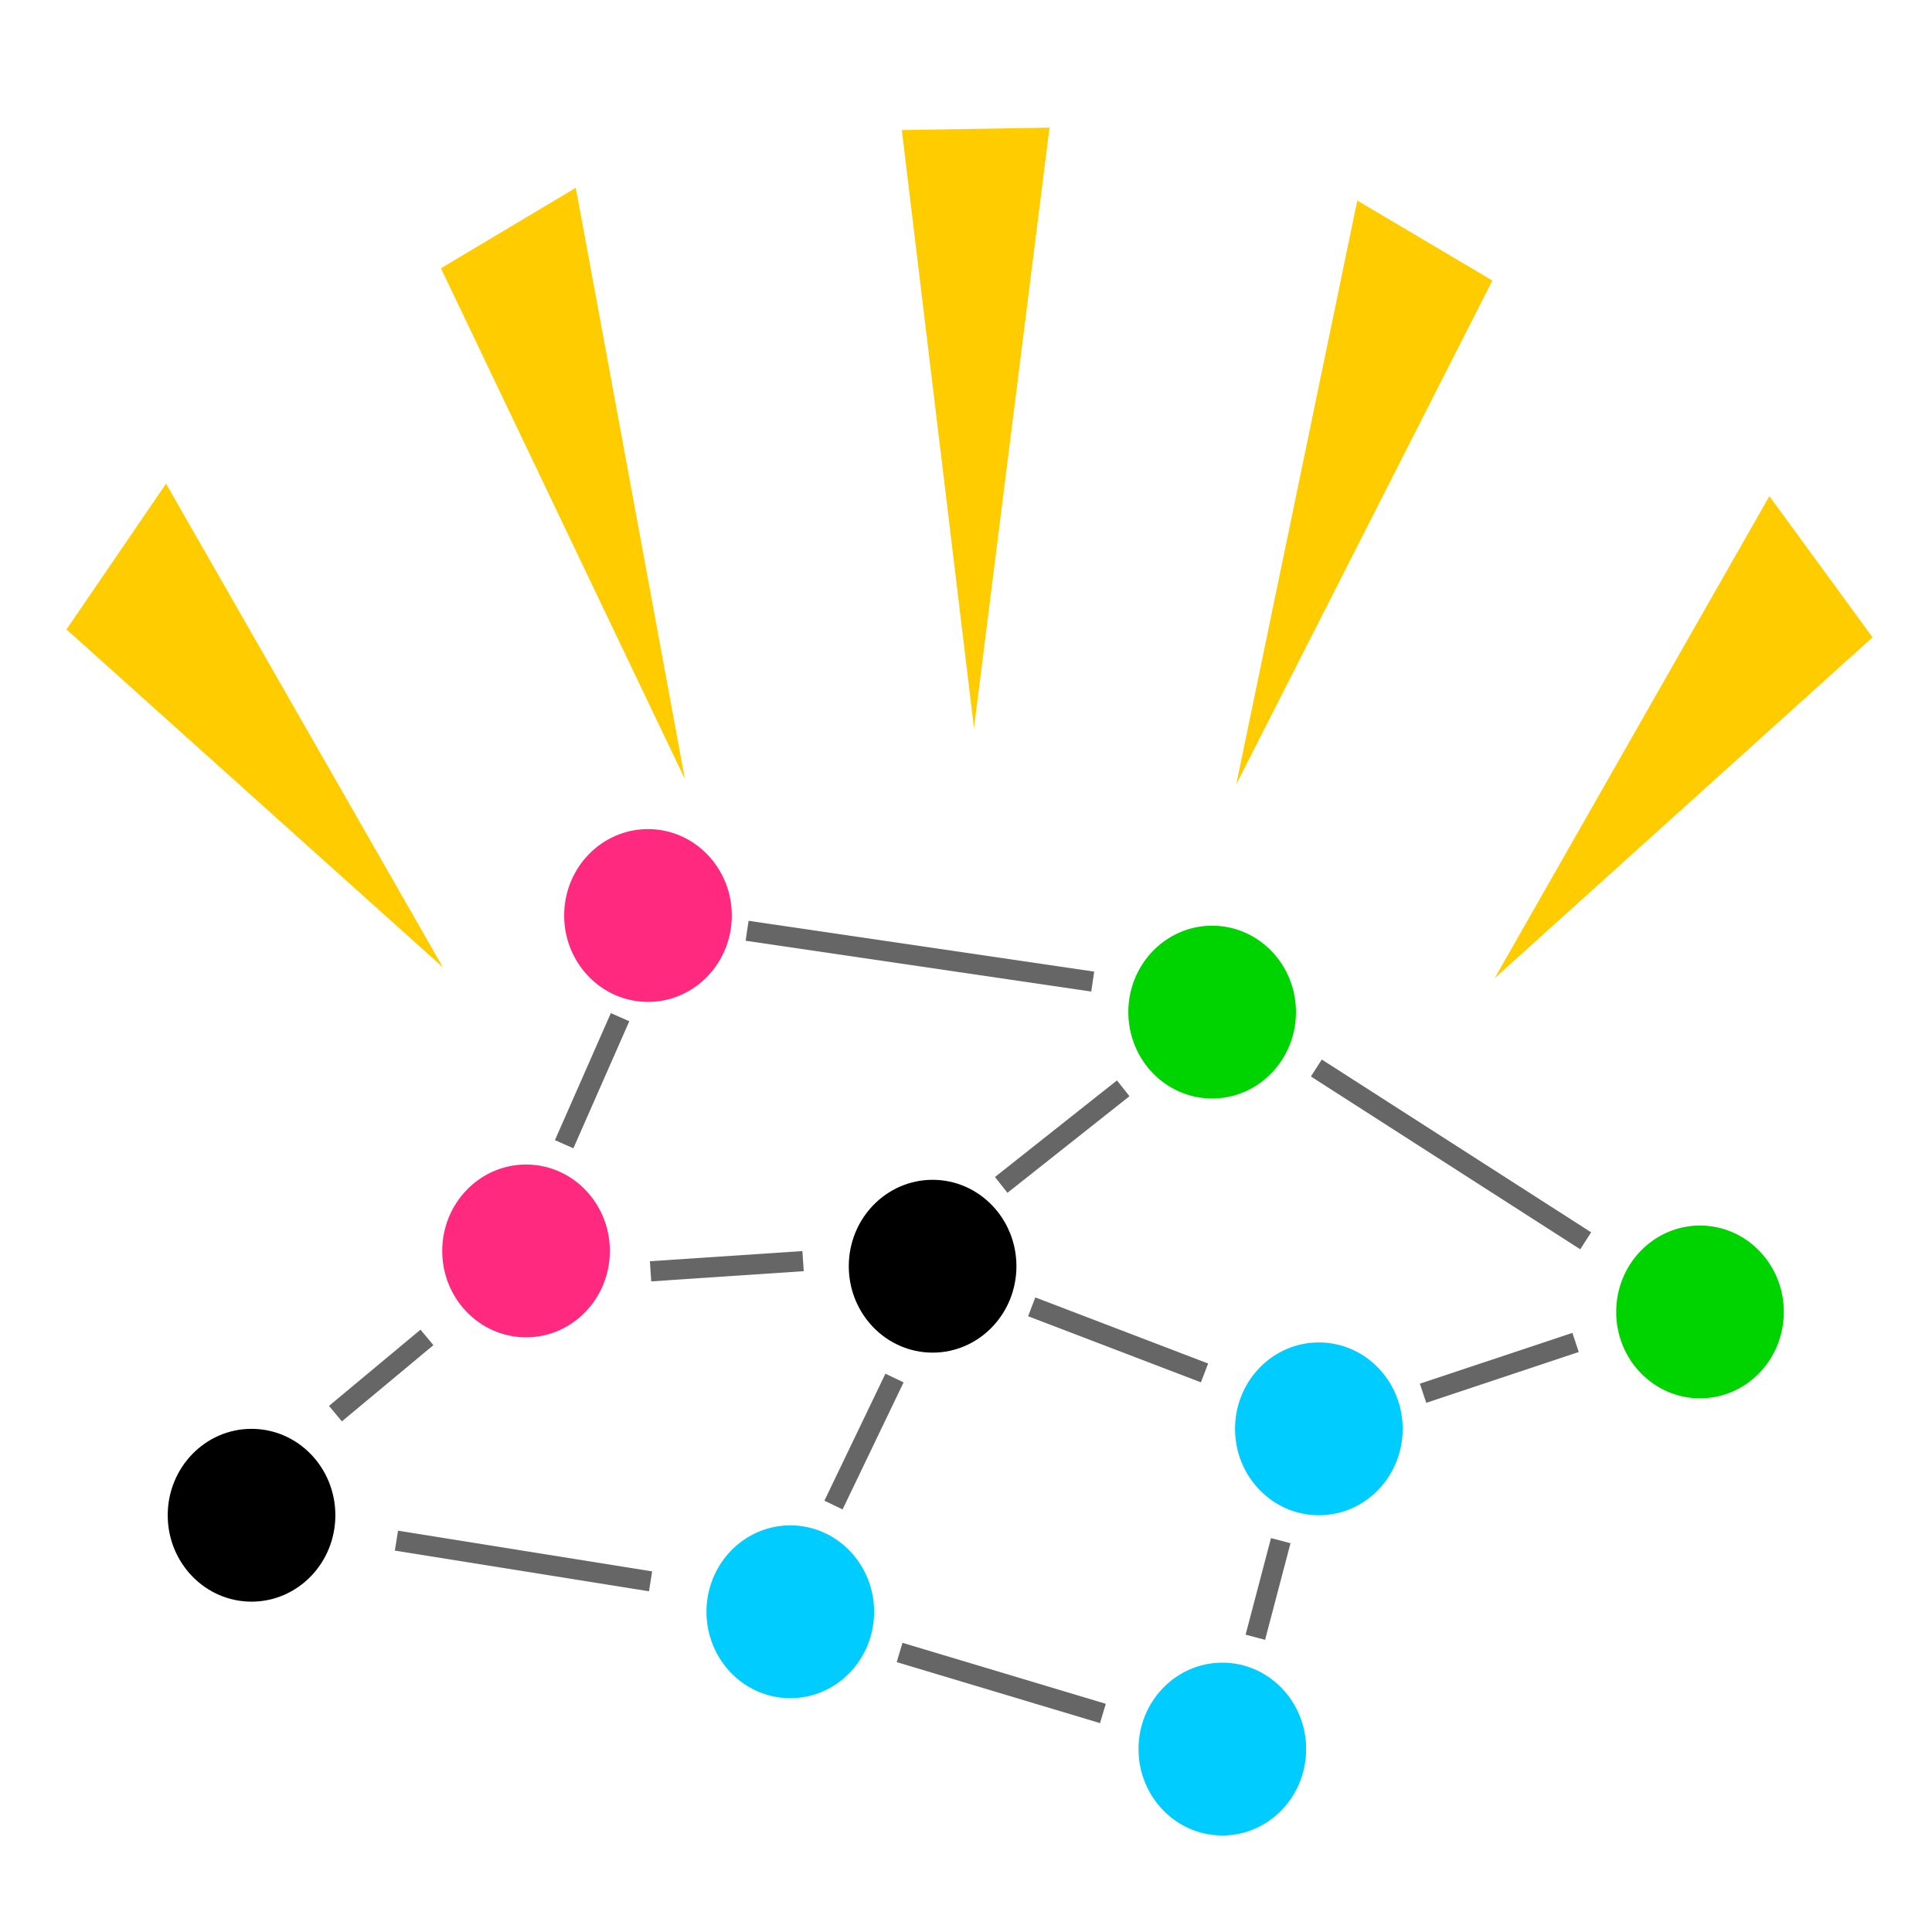 <?xml version="1.0" encoding="UTF-8" standalone="no"?>
<svg
   xmlns:dc="http://purl.org/dc/elements/1.1/"
   xmlns:cc="http://creativecommons.org/ns#"
   xmlns:rdf="http://www.w3.org/1999/02/22-rdf-syntax-ns#"
   xmlns:svg="http://www.w3.org/2000/svg"
   xmlns="http://www.w3.org/2000/svg"
   id="svg8"
   version="1.1"
   viewBox="0 0 25.4 25.4"
   height="1in"
   width="1in">
  <defs
     id="defs2" />
  <g
     transform="translate(0,-271.6)"
     id="layer1">
    <ellipse
       ry="1.136"
       rx="1.102"
       cy="291.521"
       cx="3.307"
       id="path815"
       style="color:#000000;clip-rule:nonzero;display:inline;overflow:visible;visibility:visible;opacity:1;isolation:auto;mix-blend-mode:normal;color-interpolation:sRGB;color-interpolation-filters:linearRGB;solid-color:#000000;solid-opacity:1;vector-effect:none;fill:#000000;fill-opacity:1;fill-rule:evenodd;stroke:none;stroke-width:2.646;stroke-linecap:round;stroke-linejoin:miter;stroke-miterlimit:10;stroke-dasharray:none;stroke-dashoffset:0;stroke-opacity:1;paint-order:markers stroke fill;color-rendering:auto;image-rendering:auto;shape-rendering:auto;text-rendering:auto;enable-background:accumulate" />
    <ellipse
       style="color:#000000;clip-rule:nonzero;display:inline;overflow:visible;visibility:visible;opacity:1;isolation:auto;mix-blend-mode:normal;color-interpolation:sRGB;color-interpolation-filters:linearRGB;solid-color:#000000;solid-opacity:1;vector-effect:none;fill:#ff2a7f;fill-opacity:1;fill-rule:evenodd;stroke:none;stroke-width:2.646;stroke-linecap:round;stroke-linejoin:miter;stroke-miterlimit:10;stroke-dasharray:none;stroke-dashoffset:0;stroke-opacity:1;paint-order:markers stroke fill;color-rendering:auto;image-rendering:auto;shape-rendering:auto;text-rendering:auto;enable-background:accumulate"
       id="ellipse817"
       cx="6.916"
       cy="288.046"
       rx="1.102"
       ry="1.136" />
    <ellipse
       ry="1.136"
       rx="1.102"
       cy="283.636"
       cx="8.519"
       id="ellipse819"
       style="color:#000000;clip-rule:nonzero;display:inline;overflow:visible;visibility:visible;opacity:1;isolation:auto;mix-blend-mode:normal;color-interpolation:sRGB;color-interpolation-filters:linearRGB;solid-color:#000000;solid-opacity:1;vector-effect:none;fill:#ff2a7f;fill-opacity:1;fill-rule:evenodd;stroke:none;stroke-width:2.646;stroke-linecap:round;stroke-linejoin:miter;stroke-miterlimit:10;stroke-dasharray:none;stroke-dashoffset:0;stroke-opacity:1;paint-order:markers stroke fill;color-rendering:auto;image-rendering:auto;shape-rendering:auto;text-rendering:auto;enable-background:accumulate" />
    <ellipse
       style="color:#000000;clip-rule:nonzero;display:inline;overflow:visible;visibility:visible;opacity:1;isolation:auto;mix-blend-mode:normal;color-interpolation:sRGB;color-interpolation-filters:linearRGB;solid-color:#000000;solid-opacity:1;vector-effect:none;fill:#00ccff;fill-opacity:1;fill-rule:evenodd;stroke:none;stroke-width:2.646;stroke-linecap:round;stroke-linejoin:miter;stroke-miterlimit:10;stroke-dasharray:none;stroke-dashoffset:0;stroke-opacity:1;paint-order:markers stroke fill;color-rendering:auto;image-rendering:auto;shape-rendering:auto;text-rendering:auto;enable-background:accumulate"
       id="ellipse821"
       cx="10.39"
       cy="292.79"
       rx="1.102"
       ry="1.136" />
    <ellipse
       ry="1.136"
       rx="1.102"
       cy="288.247"
       cx="12.261"
       id="ellipse823"
       style="color:#000000;clip-rule:nonzero;display:inline;overflow:visible;visibility:visible;opacity:1;isolation:auto;mix-blend-mode:normal;color-interpolation:sRGB;color-interpolation-filters:linearRGB;solid-color:#000000;solid-opacity:1;vector-effect:none;fill:#000000;fill-opacity:1;fill-rule:evenodd;stroke:none;stroke-width:2.646;stroke-linecap:round;stroke-linejoin:miter;stroke-miterlimit:10;stroke-dasharray:none;stroke-dashoffset:0;stroke-opacity:1;paint-order:markers stroke fill;color-rendering:auto;image-rendering:auto;shape-rendering:auto;text-rendering:auto;enable-background:accumulate" />
    <ellipse
       style="color:#000000;clip-rule:nonzero;display:inline;overflow:visible;visibility:visible;opacity:1;isolation:auto;mix-blend-mode:normal;color-interpolation:sRGB;color-interpolation-filters:linearRGB;solid-color:#000000;solid-opacity:1;vector-effect:none;fill:#00d400;fill-opacity:1;fill-rule:evenodd;stroke:none;stroke-width:2.646;stroke-linecap:round;stroke-linejoin:miter;stroke-miterlimit:10;stroke-dasharray:none;stroke-dashoffset:0;stroke-opacity:1;paint-order:markers stroke fill;color-rendering:auto;image-rendering:auto;shape-rendering:auto;text-rendering:auto;enable-background:accumulate"
       id="ellipse825"
       cx="15.936"
       cy="284.906"
       rx="1.102"
       ry="1.136" />
    <ellipse
       style="color:#000000;clip-rule:nonzero;display:inline;overflow:visible;visibility:visible;opacity:1;isolation:auto;mix-blend-mode:normal;color-interpolation:sRGB;color-interpolation-filters:linearRGB;solid-color:#000000;solid-opacity:1;vector-effect:none;fill:#00ccff;fill-opacity:1;fill-rule:evenodd;stroke:none;stroke-width:2.646;stroke-linecap:round;stroke-linejoin:miter;stroke-miterlimit:10;stroke-dasharray:none;stroke-dashoffset:0;stroke-opacity:1;paint-order:markers stroke fill;color-rendering:auto;image-rendering:auto;shape-rendering:auto;text-rendering:auto;enable-background:accumulate"
       id="ellipse827"
       cx="16.07"
       cy="294.595"
       rx="1.102"
       ry="1.136" />
    <ellipse
       ry="1.136"
       rx="1.102"
       cy="290.385"
       cx="17.339"
       id="ellipse829"
       style="color:#000000;clip-rule:nonzero;display:inline;overflow:visible;visibility:visible;opacity:1;isolation:auto;mix-blend-mode:normal;color-interpolation:sRGB;color-interpolation-filters:linearRGB;solid-color:#000000;solid-opacity:1;vector-effect:none;fill:#00ccff;fill-opacity:1;fill-rule:evenodd;stroke:none;stroke-width:2.646;stroke-linecap:round;stroke-linejoin:miter;stroke-miterlimit:10;stroke-dasharray:none;stroke-dashoffset:0;stroke-opacity:1;paint-order:markers stroke fill;color-rendering:auto;image-rendering:auto;shape-rendering:auto;text-rendering:auto;enable-background:accumulate" />
    <ellipse
       style="color:#000000;clip-rule:nonzero;display:inline;overflow:visible;visibility:visible;opacity:1;isolation:auto;mix-blend-mode:normal;color-interpolation:sRGB;color-interpolation-filters:linearRGB;solid-color:#000000;solid-opacity:1;vector-effect:none;fill:#00d400;fill-opacity:1;fill-rule:evenodd;stroke:none;stroke-width:2.646;stroke-linecap:round;stroke-linejoin:miter;stroke-miterlimit:10;stroke-dasharray:none;stroke-dashoffset:0;stroke-opacity:1;paint-order:markers stroke fill;color-rendering:auto;image-rendering:auto;shape-rendering:auto;text-rendering:auto;enable-background:accumulate"
       id="ellipse831"
       cx="22.35"
       cy="288.848"
       rx="1.102"
       ry="1.136" />
    <path
       id="path833"
       d="m 5.212,291.855 3.341,0.535"
       style="fill:none;fill-rule:evenodd;stroke:#666666;stroke-width:0.265px;stroke-linecap:butt;stroke-linejoin:miter;stroke-opacity:1" />
    <path
       id="path837"
       d="m 4.41,290.185 1.203,-1.002"
       style="fill:none;fill-rule:evenodd;stroke:#666666;stroke-width:0.265px;stroke-linecap:butt;stroke-linejoin:miter;stroke-opacity:1" />
    <path
       id="path839"
       d="m 8.553,288.314 2.005,-0.134"
       style="fill:none;fill-rule:evenodd;stroke:#666666;stroke-width:0.265px;stroke-linecap:butt;stroke-linejoin:miter;stroke-opacity:1" />
    <path
       id="path841"
       d="m 7.417,286.643 0.735,-1.67"
       style="fill:none;fill-rule:evenodd;stroke:#666666;stroke-width:0.265px;stroke-linecap:butt;stroke-linejoin:miter;stroke-opacity:1" />
    <path
       id="path843"
       d="m 9.822,283.837 4.544,0.668"
       style="fill:none;fill-rule:evenodd;stroke:#666666;stroke-width:0.265px;stroke-linecap:butt;stroke-linejoin:miter;stroke-opacity:1" />
    <path
       id="path845"
       d="m 13.163,287.178 1.604,-1.27"
       style="fill:none;fill-rule:evenodd;stroke:#666666;stroke-width:0.265px;stroke-linecap:butt;stroke-linejoin:miter;stroke-opacity:1" />
    <path
       id="path847"
       d="m 13.564,288.781 2.272,0.869"
       style="fill:none;fill-rule:evenodd;stroke:#666666;stroke-width:0.265px;stroke-linecap:butt;stroke-linejoin:miter;stroke-opacity:1" />
    <path
       id="path849"
       d="m 11.827,293.325 2.673,0.802"
       style="fill:none;fill-rule:evenodd;stroke:#666666;stroke-width:0.265px;stroke-linecap:butt;stroke-linejoin:miter;stroke-opacity:1" />
    <path
       id="path851"
       d="m 16.504,293.125 0.334,-1.27"
       style="fill:none;fill-rule:evenodd;stroke:#666666;stroke-width:0.265px;stroke-linecap:butt;stroke-linejoin:miter;stroke-opacity:1" />
    <path
       id="path853"
       d="m 10.958,291.387 0.802,-1.67"
       style="fill:none;fill-rule:evenodd;stroke:#666666;stroke-width:0.265px;stroke-linecap:butt;stroke-linejoin:miter;stroke-opacity:1" />
    <path
       id="path855"
       d="m 17.306,285.641 3.541,2.272"
       style="fill:none;fill-rule:evenodd;stroke:#666666;stroke-width:0.265px;stroke-linecap:butt;stroke-linejoin:miter;stroke-opacity:1" />
    <path
       id="path857"
       d="m 18.709,289.917 2.005,-0.668"
       style="fill:none;fill-rule:evenodd;stroke:#666666;stroke-width:0.265px;stroke-linecap:butt;stroke-linejoin:miter;stroke-opacity:1" />
    <path
       id="path861"
       d="m 12.805,281.172 -0.949,-7.862 1.942,-0.032 z"
       style="fill:#ffcc00;fill-rule:evenodd;stroke:none;stroke-width:0.306px;stroke-linecap:butt;stroke-linejoin:miter;stroke-opacity:1" />
    <path
       style="fill:#ffcc00;fill-rule:evenodd;stroke:none;stroke-width:0.306px;stroke-linecap:butt;stroke-linejoin:miter;stroke-opacity:1"
       d="m 16.253,281.912 1.591,-7.675 1.776,1.051 z"
       id="path863" />
    <path
       id="path865"
       d="m 19.65,284.461 3.612,-6.338 1.356,1.856 z"
       style="fill:#ffcc00;fill-rule:evenodd;stroke:none;stroke-width:0.306px;stroke-linecap:butt;stroke-linejoin:miter;stroke-opacity:1" />
    <path
       style="fill:#ffcc00;fill-rule:evenodd;stroke:none;stroke-width:0.306px;stroke-linecap:butt;stroke-linejoin:miter;stroke-opacity:1"
       d="m 9.004,281.842 -3.207,-6.715 1.773,-1.058 z"
       id="path867" />
    <path
       id="path869"
       d="M 5.824,284.319 0.874,279.875 2.183,277.959 Z"
       style="fill:#ffcc00;fill-rule:evenodd;stroke:none;stroke-width:0.306px;stroke-linecap:butt;stroke-linejoin:miter;stroke-opacity:1" />
  </g>
</svg>
